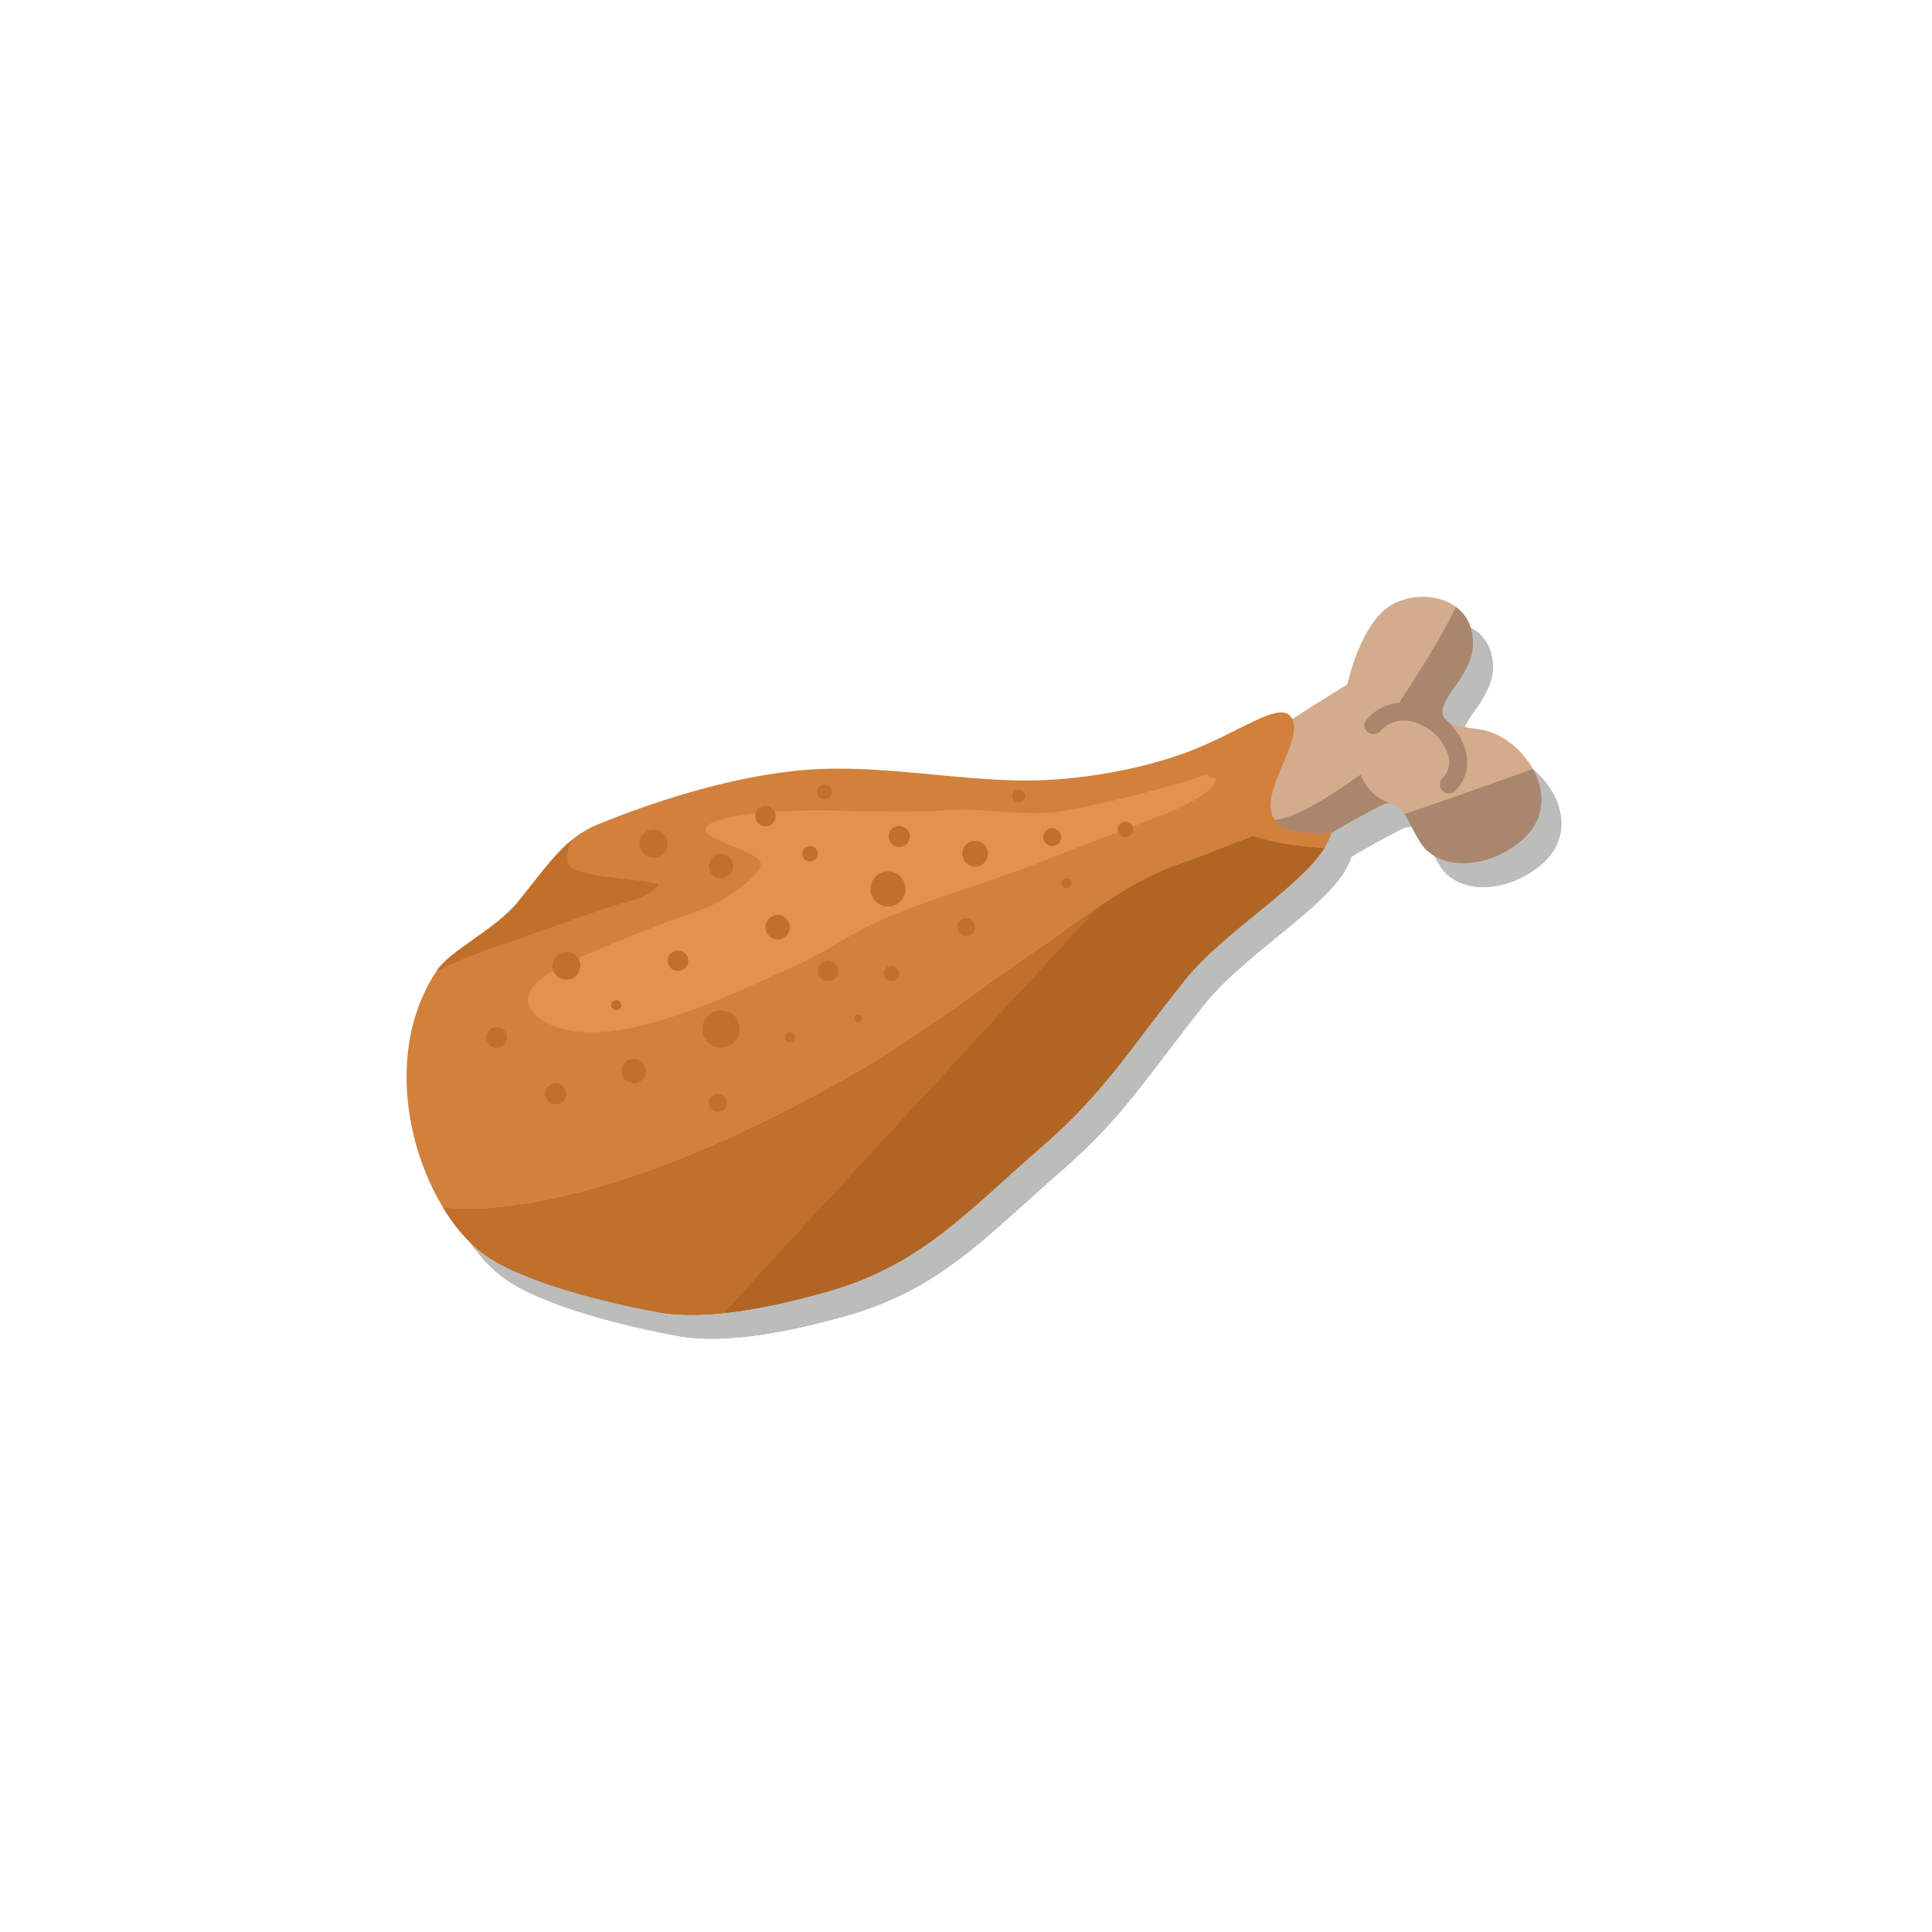 <?xml version="1.0" encoding="utf-8"?>
<!-- Generator: Adobe Illustrator 16.0.0, SVG Export Plug-In . SVG Version: 6.00 Build 0)  -->
<!DOCTYPE svg PUBLIC "-//W3C//DTD SVG 1.1//EN" "http://www.w3.org/Graphics/SVG/1.1/DTD/svg11.dtd">
<svg version="1.1" id="Ebene_1" xmlns="http://www.w3.org/2000/svg" xmlns:xlink="http://www.w3.org/1999/xlink" x="0px" y="0px"
	 width="450px" height="450px" viewBox="0 0 450 450" enable-background="new 0 0 450 450" xml:space="preserve">
<g>
	<g opacity="0.3">
		<path fill="#1D1D1B" d="M279.962,193.368c3.451-2.67,5.734-7.237,9.591-9.959c3.405-2.408,3.896-2.316,7.443-4.709
			c8.569-5.776,21.464-13.746,21.464-13.746s3.07-14.353,10.281-18.48c6.791-3.885,17.108-1.878,18.723,6.384
			c0.845,4.295-0.431,7.125-2.616,10.691c-1.302,2.114-5.156,6.432-4.048,8.848c1.322,2.896,7.703,2.587,10.328,3.439
			c3.675,1.198,6.463,3.27,8.917,6.375c4.486,5.68,5.43,13.358-0.715,18.865c-6.391,5.721-16.543,7.755-22.314,2.571
			c-3.807-3.417-5.232-13.226-10.479-10.584c-4.31,2.171-12.587,6.704-16.438,9.552c-3.934,2.908-7.565,5.206-12.436,6.474
			c-4.425,1.15-8.796,4.416-13.167,5.2"/>
		<path fill="#1D1D1B" d="M321.559,185.996c-11.663,8.176-17.182,11.088-24.023,10.84c0.283,3.495,9.539,4.108,10.015,7.584
			c0.847-0.572,1.691-1.169,2.549-1.806c3.852-2.848,12.129-7.381,16.438-9.552c0.703-0.354,1.337-0.475,1.917-0.424
			C325.315,191.641,322.648,189.103,321.559,185.996z"/>
		<path fill="#1D1D1B" d="M305.566,172.924c-2.481-4.714-12.21,3.427-25.242,8.14c-12.089,4.339-26.969,6.531-38.562,6.29
			c-15.1-0.315-30.185-3.178-45.245-2.709c-17.076,0.536-36.993,6.536-52.823,13.02c-7.362,3.014-11.277,9.151-18.401,17.956
			c-5.16,6.382-15.71,11.232-18.938,16.065c-14.371,21.518-4.538,53.599,10.189,65.365c8.812,7.041,29.8,12.007,41.211,14.099
			c11.859,2.174,27.721-1.445,39.041-4.602c22.183-6.188,32.447-18.255,50.672-34.08c14.309-12.424,20.139-22.404,33.053-38.559
			c10.124-12.665,31.274-24.057,34.24-34.341C286.801,201.175,309.468,180.346,305.566,172.924z"/>
		<path fill="none" stroke="#1D1D1B" stroke-width="4.201" stroke-linecap="round" stroke-miterlimit="10" d="M324.528,174.463
			c9.405-9.903,25.595,5.757,17.584,13.811"/>
		<path fill="#1D1D1B" d="M341.465,173.29c-0.28-0.26-0.514-0.551-0.665-0.893c-1.108-2.416,2.746-6.734,4.048-8.848
			c2.186-3.566,3.461-6.396,2.616-10.691c-0.506-2.593-1.871-4.57-3.716-5.941c-3.259,6.996-9.514,16.715-13.803,23.229
			c3.34-0.366,5.489,0.76,7.758,2.187C338.92,172.773,340.166,173.096,341.465,173.29z"/>
		<path fill="#1D1D1B" d="M331.759,195.186c1.733,2.614,3.12,6.543,5.257,8.461c5.771,5.184,15.924,3.15,22.314-2.571
			c5.303-4.751,5.318-11.114,2.348-16.42C351.742,188.276,341.756,191.744,331.759,195.186z"/>
		<path fill="#1D1D1B" d="M296.513,200.393c-6.124,2.154-10.403,4.162-16.551,6.235c-9.866,3.328-17.979,8.942-31.286,18.661
			c-9.804,6.315-28.68,21.124-45.663,30.815c-64.716,36.923-95.184,30.703-95.184,30.703c2.542,4.16,5.511,7.682,8.714,10.242
			c8.812,7.041,29.8,12.007,41.211,14.099c11.859,2.174,27.721-1.445,39.041-4.602c22.183-6.188,32.447-18.255,50.672-34.08
			c14.309-12.424,20.139-22.404,33.053-38.559c8.978-11.231,26.613-21.459,32.565-30.802
			C307.435,202.844,301.858,202.02,296.513,200.393z"/>
		<path fill="#1D1D1B" d="M136.955,206.702c-0.446-1.75-0.043-3.596,0.808-5.44c-4.1,3.389-7.507,8.223-12.47,14.357
			c-5.16,6.382-15.71,11.232-18.938,16.065c-0.01,0.015-0.018,0.03-0.027,0.045c4.762-2.228,9.64-4.255,14.798-5.996
			c8.987-3.028,17.838-6.454,26.86-9.323c2.908-0.925,8.63-1.941,9.953-4.909C154.4,210.177,137.793,210.016,136.955,206.702z"/>
		<path fill="#1D1D1B" d="M285.233,186.097c-5.78,2.177-22.493,6.511-32.069,8.24c-9.644,1.742-18.174-0.75-28.678-0.014
			c-9.637,0.677-18.29,0.13-27.836,0c-5.173-0.069-24.066,0.253-27.345,3.718c-2.716,2.875,12.208,5.654,12.52,8.588
			c0.342,3.211-10.151,9.564-13.335,10.658c-10.282,3.534-20.635,7.668-30.251,11.895c-7.1,3.119-15.71,8.746-6.901,14.185
			c9.462,5.835,25.738,0.696,35.573-2.944c7.866-2.914,15.447-6.585,23.01-9.912c6.708-2.944,12.263-7.18,18.99-10.201
			c11.49-5.157,24.557-8.726,36.458-13.34c9.837-3.815,19.588-7.654,29.372-11.332c3.382-1.27,13.483-5.623,13.057-8.75
			C285.714,186.744,286.061,185.912,285.233,186.097"/>
		<path fill="#1D1D1B" d="M296.513,200.393c-6.124,2.154-10.403,4.162-16.551,6.235c-9.866,3.328-17.979,8.942-31.286,18.661
			c-9.804,6.315-28.68,21.124-45.663,30.815c-64.716,36.923-95.184,30.703-95.184,30.703c2.542,4.16,5.511,7.682,8.714,10.242
			c8.812,7.041,29.8,12.007,41.211,14.099c11.859,2.174,27.721-1.445,39.041-4.602c22.183-6.188,32.447-18.255,50.672-34.08
			c14.309-12.424,20.139-22.404,33.053-38.559c8.978-11.231,26.613-21.459,32.565-30.802
			C307.435,202.844,301.858,202.02,296.513,200.393z"/>
		<path fill="#1D1D1B" d="M196.796,306.547c22.183-6.188,32.447-18.255,50.672-34.08c14.309-12.424,20.139-22.404,33.053-38.559
			c8.978-11.231,26.613-21.459,32.565-30.802c-5.651-0.263-11.229-1.086-16.573-2.713c-6.124,2.154-10.403,4.162-16.551,6.235
			c-6.64,2.241-12.49,5.522-19.661,10.387l-87.125,94.372C181.451,310.524,189.952,308.455,196.796,306.547z"/>
		<path fill="#1D1D1B" d="M176.94,245.223c0,2.403-1.946,4.347-4.344,4.347c-2.399,0-4.344-1.943-4.344-4.347
			c0-2.396,1.945-4.339,4.344-4.339C174.994,240.885,176.94,242.827,176.94,245.223z"/>
		<circle fill="#1D1D1B" cx="197.52" cy="231.729" r="2.396"/>
		<circle fill="#1D1D1B" cx="182.93" cy="195.643" r="2.396"/>
		<circle fill="#1D1D1B" cx="162.562" cy="229.331" r="2.397"/>
		<path fill="#1D1D1B" d="M214.084,232.319c0,1.003-0.812,1.814-1.812,1.814c-1.004,0-1.815-0.812-1.815-1.814
			c0-0.999,0.811-1.812,1.815-1.812C213.272,230.508,214.084,231.32,214.084,232.319z"/>
		<circle fill="#1D1D1B" cx="193.311" cy="204.42" r="1.813"/>
		<circle fill="#1D1D1B" cx="172.596" cy="207.267" r="2.847"/>
		<circle fill="#1D1D1B" cx="136.545" cy="230.508" r="3.252"/>
		<circle fill="#1D1D1B" cx="120.285" cy="247.204" r="2.439"/>
		<circle fill="#1D1D1B" cx="152.228" cy="255.027" r="2.846"/>
		<path fill="#1D1D1B" d="M188.621,221.52c0,1.573-1.272,2.848-2.845,2.848c-1.571,0-2.845-1.275-2.845-2.848
			c0-1.57,1.274-2.845,2.845-2.845C187.349,218.676,188.621,219.95,188.621,221.52z"/>
		<path fill="#1D1D1B" d="M231.757,221.52c0,1.159-0.94,2.098-2.099,2.098c-1.159,0-2.096-0.939-2.096-2.098
			c0-1.156,0.937-2.096,2.096-2.096C230.817,219.424,231.757,220.365,231.757,221.52z"/>
		<circle fill="#1D1D1B" cx="249.727" cy="200.554" r="2.096"/>
		<circle fill="#1D1D1B" cx="253.023" cy="211.312" r="1.2"/>
		<circle fill="#1D1D1B" cx="231.756" cy="204.42" r="2.996"/>
		<circle fill="#1D1D1B" cx="214.082" cy="200.394" r="2.462"/>
		<circle fill="#1D1D1B" cx="196.651" cy="190.013" r="1.738"/>
		<path fill="#1D1D1B" d="M268.598,198.757c0,0.992-0.805,1.797-1.799,1.797c-0.988,0-1.793-0.805-1.793-1.797
			c0-0.993,0.805-1.797,1.793-1.797C267.793,196.96,268.598,197.764,268.598,198.757z"/>
		<circle fill="#1D1D1B" cx="211.463" cy="212.619" r="4.088"/>
		<circle fill="#1D1D1B" cx="188.622" cy="247.204" r="1.198"/>
		<path fill="#1D1D1B" d="M149.383,239.683c0,0.663-0.537,1.201-1.198,1.201s-1.197-0.538-1.197-1.201
			c0-0.66,0.536-1.197,1.197-1.197S149.383,239.023,149.383,239.683z"/>
		<circle fill="#1D1D1B" cx="204.546" cy="242.789" r="0.87"/>
		<circle fill="#1D1D1B" cx="134.081" cy="260.338" r="2.463"/>
		<path fill="#1D1D1B" d="M243.438,190.968c0,0.828-0.67,1.498-1.496,1.498c-0.83,0-1.498-0.67-1.498-1.498
			c0-0.826,0.668-1.497,1.498-1.497C242.768,189.47,243.438,190.142,243.438,190.968z"/>
		<circle fill="#1D1D1B" cx="156.871" cy="202.051" r="3.294"/>
		<path fill="#1D1D1B" d="M173.945,262.437c0,1.156-0.939,2.093-2.098,2.093c-1.157,0-2.098-0.937-2.098-2.093
			c0-1.158,0.941-2.1,2.098-2.1C173.006,260.338,173.945,261.279,173.945,262.437z"/>
	</g>
	<g>
		<g>
			<g>
				<g>
					<path fill="#D4AB8C" d="M275.325,187.804c3.451-2.67,5.734-7.237,9.591-9.959c3.405-2.408,3.896-2.316,7.443-4.709
						c8.569-5.776,21.464-13.746,21.464-13.746s3.07-14.353,10.281-18.48c6.791-3.885,17.108-1.878,18.723,6.384
						c0.845,4.295-0.431,7.125-2.616,10.691c-1.302,2.114-5.156,6.432-4.048,8.848c1.322,2.896,7.703,2.587,10.328,3.439
						c3.675,1.198,6.463,3.27,8.917,6.375c4.486,5.68,5.43,13.358-0.715,18.865c-6.391,5.721-16.543,7.755-22.314,2.571
						c-3.807-3.417-5.232-13.226-10.479-10.584c-4.31,2.171-12.587,6.704-16.438,9.552c-3.934,2.908-7.565,5.206-12.436,6.474
						c-4.425,1.15-8.796,4.416-13.167,5.2"/>
					<path fill="#A9876E" d="M316.922,180.432c-11.663,8.176-17.182,11.088-24.023,10.84c0.283,3.495,9.539,4.108,10.015,7.584
						c0.847-0.572,1.691-1.169,2.549-1.806c3.852-2.848,12.129-7.381,16.438-9.552c0.703-0.354,1.337-0.475,1.917-0.424
						C320.678,186.077,318.011,183.539,316.922,180.432z"/>
					<path fill="#D2813D" d="M300.929,167.359c-2.481-4.714-12.21,3.427-25.242,8.14c-12.089,4.339-26.969,6.531-38.562,6.29
						c-15.1-0.315-30.185-3.178-45.245-2.709c-17.076,0.536-36.993,6.536-52.823,13.02c-7.362,3.014-11.277,9.151-18.401,17.956
						c-5.16,6.382-15.71,11.232-18.938,16.065c-14.371,21.518-4.538,53.599,10.189,65.365c8.812,7.041,29.8,12.007,41.211,14.099
						c11.859,2.174,27.721-1.445,39.041-4.602c22.183-6.188,32.446-18.255,50.672-34.08c14.309-12.424,20.139-22.404,33.053-38.559
						c10.124-12.665,31.274-24.057,34.24-34.341C282.164,195.61,304.831,174.781,300.929,167.359z"/>
					<path fill="none" stroke="#A9876E" stroke-width="4.201" stroke-linecap="round" stroke-miterlimit="10" d="M319.891,168.898
						c9.405-9.903,25.595,5.757,17.584,13.811"/>
					<path fill="#A9876E" d="M336.828,167.725c-0.28-0.26-0.514-0.551-0.665-0.893c-1.108-2.416,2.746-6.734,4.048-8.848
						c2.186-3.566,3.461-6.396,2.616-10.691c-0.506-2.593-1.871-4.57-3.716-5.941c-3.259,6.996-9.514,16.715-13.803,23.229
						c3.34-0.366,5.489,0.76,7.758,2.187C334.283,167.208,335.53,167.532,336.828,167.725z"/>
					<path fill="#A9876E" d="M327.122,189.622c1.733,2.614,3.12,6.543,5.257,8.461c5.771,5.184,15.924,3.15,22.314-2.571
						c5.303-4.751,5.318-11.114,2.348-16.42C347.106,182.712,337.119,186.18,327.122,189.622z"/>
					<path fill="#A15E2C" d="M291.876,194.829c-6.124,2.154-10.403,4.162-16.551,6.235c-9.866,3.328-17.979,8.942-31.286,18.661
						c-9.804,6.315-28.68,21.124-45.663,30.815c-64.716,36.923-95.184,30.703-95.184,30.703c2.542,4.16,5.511,7.682,8.714,10.242
						c8.812,7.041,29.8,12.007,41.211,14.099c11.859,2.174,27.721-1.445,39.041-4.602c22.183-6.188,32.446-18.255,50.672-34.08
						c14.309-12.424,20.139-22.404,33.053-38.559c8.978-11.231,26.613-21.459,32.565-30.802
						C302.798,197.279,297.221,196.456,291.876,194.829z"/>
					<path fill="#C0702A" d="M132.319,201.138c-0.446-1.75-0.043-3.596,0.808-5.44c-4.1,3.389-7.507,8.223-12.47,14.357
						c-5.16,6.382-15.71,11.232-18.938,16.065c-0.01,0.015-0.018,0.03-0.027,0.045c4.762-2.228,9.64-4.255,14.798-5.996
						c8.987-3.028,17.838-6.454,26.86-9.323c2.908-0.925,8.63-1.941,9.953-4.909C149.763,204.612,133.156,204.452,132.319,201.138z"
						/>
					<path fill="#E5914D" d="M280.596,180.532c-5.78,2.177-22.493,6.511-32.069,8.24c-9.644,1.742-18.174-0.75-28.678-0.014
						c-9.637,0.677-18.29,0.13-27.836,0c-5.173-0.069-24.066,0.253-27.345,3.718c-2.716,2.875,12.208,5.654,12.52,8.588
						c0.342,3.211-10.151,9.564-13.335,10.658c-10.282,3.534-20.635,7.668-30.251,11.895c-7.1,3.119-15.71,8.746-6.901,14.185
						c9.462,5.835,25.738,0.696,35.573-2.944c7.866-2.914,15.447-6.585,23.01-9.912c6.708-2.944,12.263-7.18,18.99-10.202
						c11.49-5.157,24.557-8.726,36.458-13.34c9.837-3.815,19.588-7.654,29.372-11.332c3.382-1.27,13.483-5.623,13.057-8.75
						C281.077,181.179,281.424,180.347,280.596,180.532"/>
				</g>
				<path fill="#C0702A" d="M291.876,194.829c-6.124,2.154-10.403,4.162-16.551,6.235c-9.866,3.328-17.979,8.942-31.286,18.661
					c-9.804,6.315-28.68,21.124-45.663,30.815c-64.716,36.923-95.184,30.703-95.184,30.703c2.542,4.16,5.511,7.682,8.714,10.242
					c8.812,7.041,29.8,12.007,41.211,14.099c11.859,2.174,27.721-1.445,39.041-4.602c22.183-6.188,32.446-18.255,50.672-34.08
					c14.309-12.424,20.139-22.404,33.053-38.559c8.978-11.231,26.613-21.459,32.565-30.802
					C302.798,197.279,297.221,196.456,291.876,194.829z"/>
				<path fill="#B16524" d="M192.159,300.982c22.183-6.188,32.446-18.255,50.672-34.08c14.309-12.424,20.139-22.404,33.053-38.559
					c8.978-11.231,26.613-21.459,32.565-30.802c-5.651-0.263-11.229-1.086-16.573-2.713c-6.124,2.154-10.403,4.162-16.551,6.235
					c-6.64,2.241-12.49,5.522-19.661,10.387l-87.125,94.372C176.814,304.96,185.315,302.89,192.159,300.982z"/>
			</g>
			<path fill="#C0702A" d="M172.303,239.659c0,2.403-1.946,4.347-4.344,4.347c-2.399,0-4.344-1.943-4.344-4.347
				c0-2.396,1.945-4.339,4.344-4.339C170.358,235.32,172.303,237.262,172.303,239.659z"/>
			<circle fill="#C0702A" cx="192.883" cy="226.165" r="2.396"/>
			<circle fill="#C0702A" cx="178.294" cy="190.078" r="2.396"/>
			<circle fill="#C0702A" cx="157.926" cy="223.766" r="2.397"/>
			<path fill="#C0702A" d="M209.447,226.755c0,1.003-0.812,1.814-1.812,1.814c-1.004,0-1.815-0.812-1.815-1.814
				c0-0.999,0.811-1.812,1.815-1.812C208.635,224.943,209.447,225.756,209.447,226.755z"/>
			<circle fill="#C0702A" cx="188.674" cy="198.856" r="1.813"/>
			<circle fill="#C0702A" cx="167.959" cy="201.702" r="2.847"/>
			<circle fill="#C0702A" cx="131.908" cy="224.943" r="3.252"/>
			<circle fill="#C0702A" cx="115.648" cy="241.639" r="2.439"/>
			<circle fill="#C0702A" cx="147.592" cy="249.463" r="2.846"/>
			<path fill="#C0702A" d="M183.985,215.956c0,1.573-1.272,2.848-2.845,2.848c-1.571,0-2.845-1.275-2.845-2.848
				c0-1.57,1.274-2.845,2.845-2.845C182.712,213.111,183.985,214.386,183.985,215.956z"/>
			<path fill="#C0702A" d="M227.12,215.956c0,1.159-0.94,2.098-2.099,2.098c-1.159,0-2.096-0.939-2.096-2.098
				c0-1.156,0.937-2.096,2.096-2.096C226.18,213.86,227.12,214.8,227.12,215.956z"/>
			<circle fill="#C0702A" cx="245.091" cy="194.99" r="2.096"/>
			<circle fill="#C0702A" cx="248.386" cy="205.747" r="1.2"/>
			<circle fill="#C0702A" cx="227.119" cy="198.856" r="2.996"/>
			<circle fill="#C0702A" cx="209.446" cy="194.83" r="2.462"/>
			<circle fill="#C0702A" cx="192.014" cy="184.449" r="1.738"/>
			<path fill="#C0702A" d="M263.961,193.193c0,0.992-0.805,1.797-1.799,1.797c-0.988,0-1.793-0.805-1.793-1.797
				c0-0.993,0.805-1.797,1.793-1.797C263.156,191.395,263.961,192.2,263.961,193.193z"/>
			<circle fill="#C0702A" cx="206.827" cy="207.054" r="4.088"/>
			<circle fill="#C0702A" cx="183.985" cy="241.639" r="1.198"/>
			<path fill="#C0702A" d="M144.746,234.119c0,0.663-0.537,1.201-1.198,1.201s-1.197-0.538-1.197-1.201
				c0-0.66,0.536-1.197,1.197-1.197S144.746,233.459,144.746,234.119z"/>
			<circle fill="#C0702A" cx="199.909" cy="237.224" r="0.87"/>
			<circle fill="#C0702A" cx="129.444" cy="254.773" r="2.463"/>
			<path fill="#C0702A" d="M238.801,185.403c0,0.828-0.67,1.498-1.496,1.498c-0.83,0-1.498-0.67-1.498-1.498
				c0-0.826,0.668-1.497,1.498-1.497C238.131,183.906,238.801,184.577,238.801,185.403z"/>
			<circle fill="#C0702A" cx="152.234" cy="196.486" r="3.294"/>
			<path fill="#C0702A" d="M169.308,256.873c0,1.156-0.939,2.093-2.098,2.093c-1.157,0-2.098-0.937-2.098-2.093
				c0-1.158,0.941-2.1,2.098-2.1C168.369,254.773,169.308,255.715,169.308,256.873z"/>
		</g>
	</g>
</g>
</svg>
